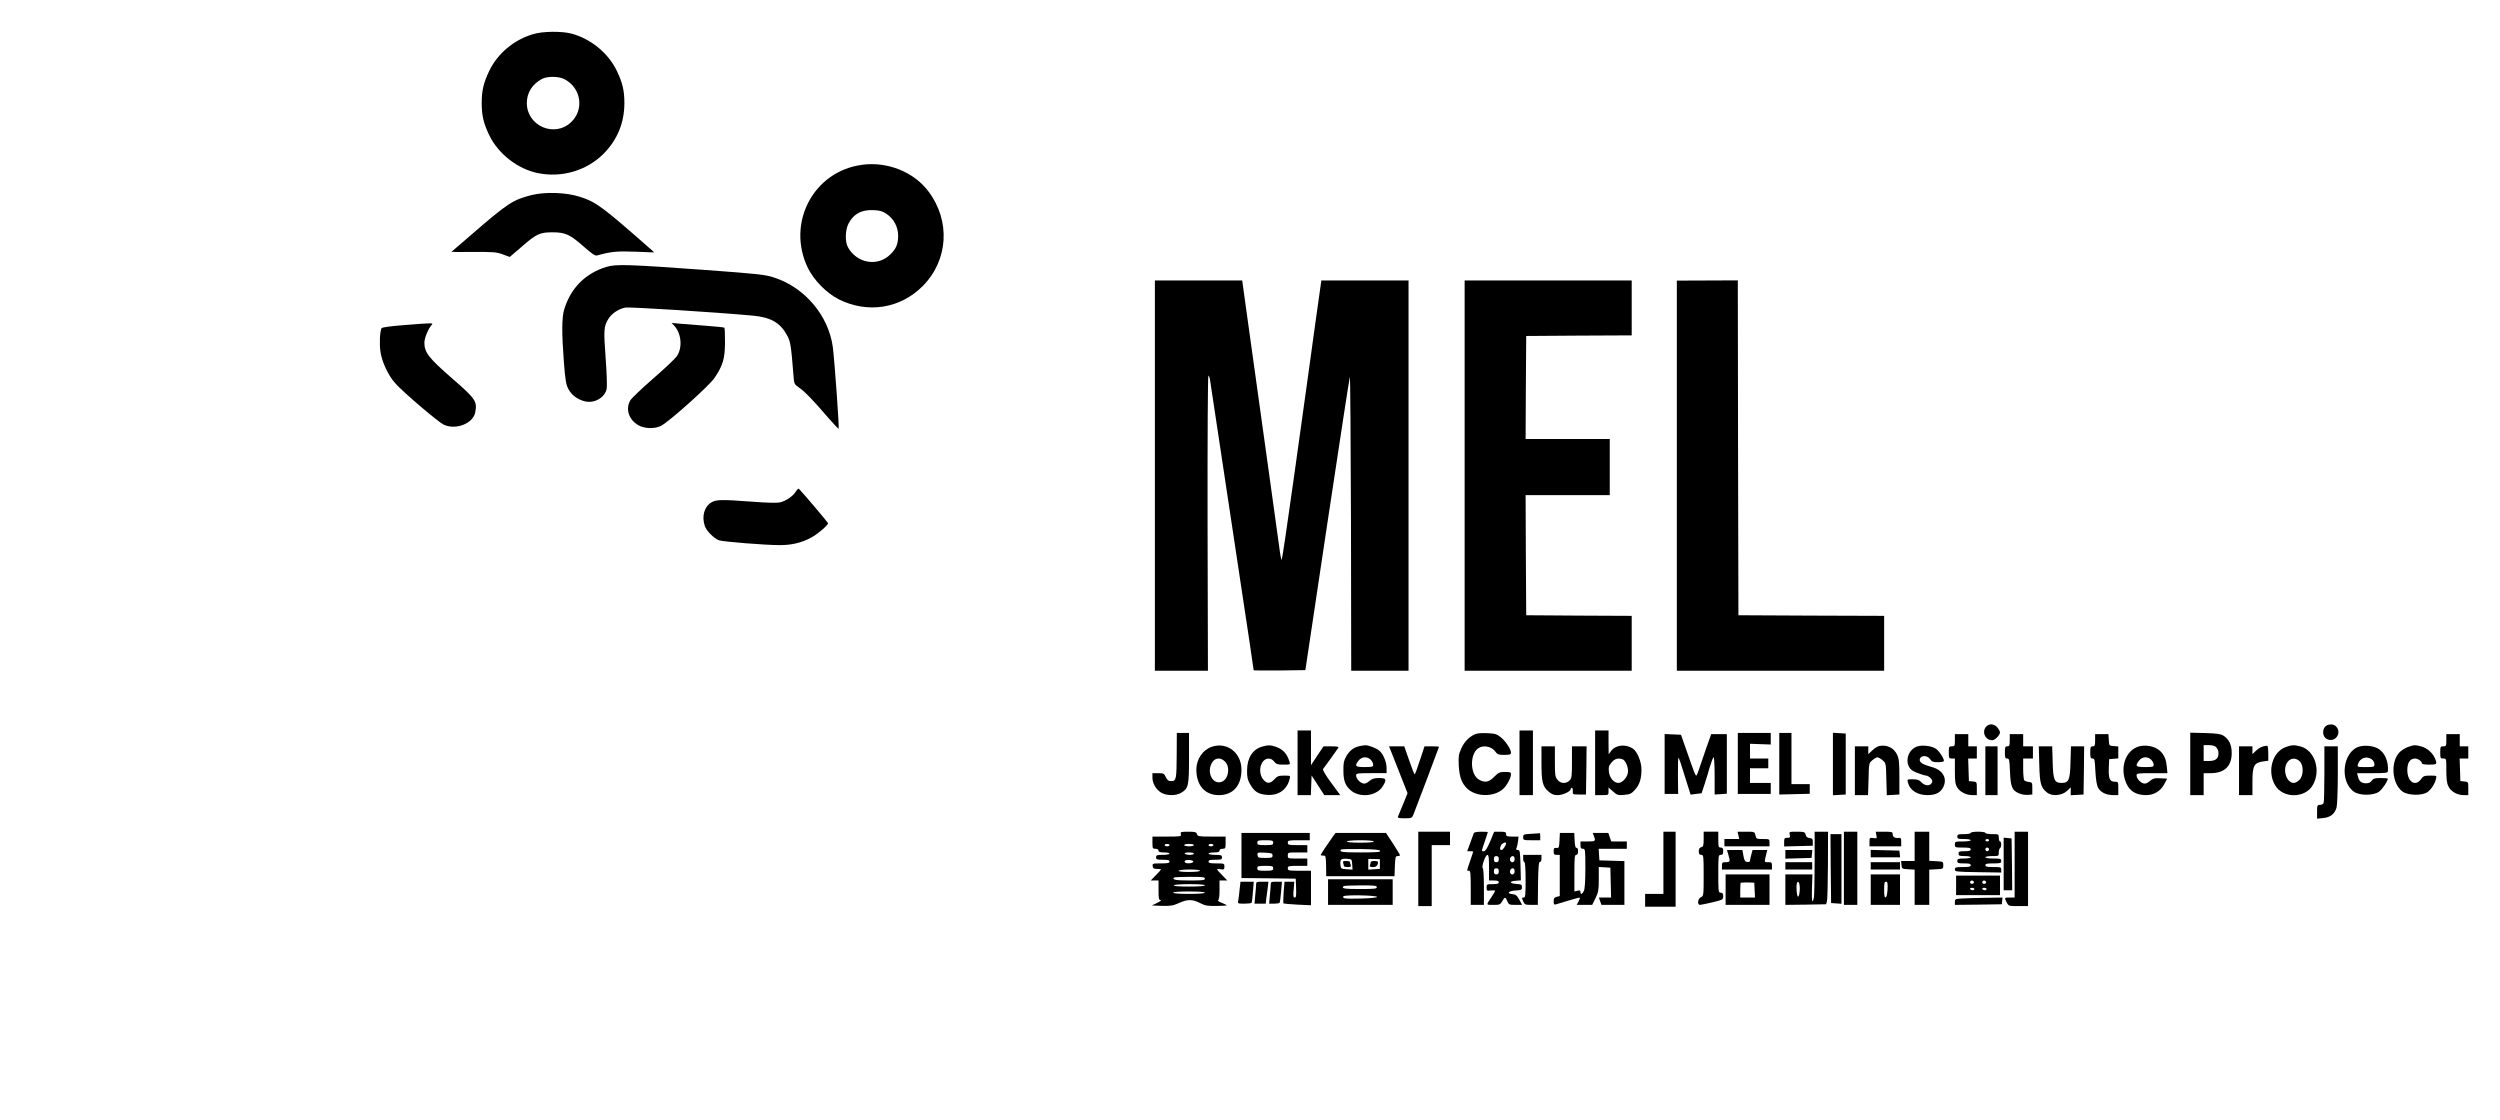 <?xml version="1.0" standalone="no"?>
<!DOCTYPE svg PUBLIC "-//W3C//DTD SVG 20010904//EN"
 "http://www.w3.org/TR/2001/REC-SVG-20010904/DTD/svg10.dtd">
<svg version="1.0" xmlns="http://www.w3.org/2000/svg"
 width="2050pt" height="918pt" viewBox="0 0 2050 918"
 preserveAspectRatio="xMidYMid meet">

<g transform="translate(0,918) scale(0.1,-0.1)"
fill="#000000" stroke="none">
<path d="M4375 8901 c-158 -45 -295 -159 -364 -304 -46 -96 -61 -161 -61 -262
0 -101 15 -166 61 -262 73 -153 233 -278 397 -312 198 -41 402 19 542 159 112
113 170 253 170 415 0 102 -15 166 -62 264 -70 146 -214 264 -374 306 -78 20
-232 19 -309 -4z m253 -370 c137 -71 165 -249 55 -353 -136 -129 -363 -31
-363 157 0 85 45 156 125 198 43 23 137 22 183 -2z"/>
<path d="M7072 7829 c-402 -51 -627 -480 -446 -849 50 -100 152 -203 251 -254
237 -119 505 -77 689 108 211 212 230 536 46 778 -119 158 -334 244 -540 217z
m196 -402 c61 -40 97 -108 97 -182 -1 -66 -16 -104 -62 -149 -104 -106 -278
-77 -351 59 -24 45 -21 140 6 192 41 79 106 114 203 110 52 -2 75 -8 107 -30z"/>
<path d="M4357 7580 c-152 -39 -194 -66 -497 -329 -85 -74 -156 -135 -158
-136 -1 -1 80 -2 180 -1 163 1 189 -1 241 -20 l57 -21 92 79 c126 110 153 123
258 123 107 0 143 -17 260 -120 63 -56 90 -74 105 -70 115 32 166 37 315 31
l155 -6 -31 28 c-397 349 -446 386 -579 428 -112 37 -286 42 -398 14z"/>
<path d="M4975 6992 c-175 -52 -297 -176 -349 -351 -20 -68 -20 -196 -2 -433
12 -151 18 -184 38 -220 26 -48 73 -83 130 -98 79 -22 169 29 183 103 4 20 0
135 -9 254 -17 229 -15 258 24 320 25 42 86 82 139 91 38 6 736 -38 1042 -66
150 -14 226 -57 283 -162 28 -51 33 -82 52 -323 6 -77 6 -77 47 -106 48 -33
115 -103 236 -244 46 -53 86 -95 88 -93 6 5 -35 578 -48 671 -35 256 -228 486
-478 568 -75 25 -119 30 -564 63 -635 46 -734 49 -812 26z"/>
<path d="M9470 5280 l0 -1600 218 0 217 0 -3 1210 c-1 707 2 1210 7 1210 5 0
12 -21 15 -47 6 -40 198 -1317 322 -2136 19 -126 34 -230 34 -233 0 -2 95 -3
212 -2 l212 3 179 1195 c99 657 182 1202 186 1210 3 8 7 -531 9 -1197 l2
-1213 235 0 235 0 0 1600 0 1600 -358 0 -357 0 -44 -312 c-23 -172 -53 -387
-66 -478 -13 -91 -65 -465 -116 -832 -51 -368 -96 -668 -99 -668 -4 0 -12 39
-18 88 -6 48 -43 314 -82 592 -39 278 -81 582 -94 675 -13 94 -48 342 -77 553
l-53 382 -358 0 -358 0 0 -1600z"/>
<path d="M12010 5280 l0 -1600 685 0 685 0 0 225 0 225 -432 2 -433 3 -3 493
-2 492 345 0 345 0 0 230 0 230 -345 0 -345 0 2 423 3 422 433 3 432 2 0 225
0 225 -685 0 -685 0 0 -1600z"/>
<path d="M13750 5279 l0 -1599 850 0 850 0 0 225 0 225 -597 2 -598 3 -3 1373
-2 1373 -250 -1 -250 -1 0 -1600z"/>
<path d="M3311 6514 c-106 -8 -177 -18 -182 -25 -14 -24 -19 -129 -9 -195 13
-85 65 -196 124 -260 64 -72 351 -316 394 -336 100 -47 241 9 259 101 17 91 4
110 -194 282 -187 163 -223 209 -223 289 0 37 31 113 57 142 19 22 26 22 -226
2z"/>
<path d="M5528 6510 c60 -64 70 -181 22 -251 -14 -20 -101 -103 -195 -184 -93
-81 -178 -162 -187 -179 -41 -71 -11 -159 67 -203 50 -29 135 -31 185 -5 66
33 398 331 439 393 70 104 85 158 86 291 0 64 -2 119 -5 121 -3 3 -72 10 -155
16 -82 6 -179 14 -214 17 l-64 6 21 -22z"/>
<path d="M6526 5150 c-22 -38 -82 -79 -132 -90 -22 -5 -111 -3 -223 6 -254 19
-299 18 -338 -6 -58 -35 -80 -113 -54 -192 13 -40 74 -102 115 -118 32 -12
381 -40 501 -40 96 0 177 19 255 61 52 27 140 102 140 119 0 5 -188 228 -239
282 -4 4 -15 -6 -25 -22z"/>
<path d="M16287 3222 c-39 -43 -8 -112 49 -112 23 0 64 42 64 65 0 7 -9 24
-21 39 -24 31 -68 35 -92 8z"/>
<path d="M19067 3222 c-26 -28 -22 -78 7 -98 68 -44 137 44 80 101 -21 21 -67
19 -87 -3z"/>
<path d="M10640 2925 l0 -265 55 0 54 0 3 81 3 80 52 -80 52 -81 66 0 65 0
-75 102 c-46 62 -71 106 -66 112 20 26 118 162 125 174 5 9 -8 12 -57 12 l-64
0 -52 -77 -51 -78 0 143 0 142 -55 0 -55 0 0 -265z"/>
<path d="M12460 2925 l0 -265 55 0 55 0 0 265 0 265 -55 0 -55 0 0 -265z"/>
<path d="M13080 2925 l0 -265 55 0 c55 0 55 0 55 31 l0 31 37 -32 c33 -30 40
-32 91 -28 48 4 60 10 88 41 38 41 54 90 54 167 0 65 -35 148 -71 172 -60 39
-141 30 -178 -20 l-20 -27 -1 98 0 97 -55 0 -55 0 0 -265z m225 29 c23 -9 45
-57 45 -99 0 -42 -44 -95 -79 -95 -37 0 -72 41 -78 91 -4 38 -1 50 22 77 26
31 54 39 90 26z"/>
<path d="M9649 2998 c-1 -208 -4 -223 -44 -223 -24 0 -33 7 -45 32 -14 30 -19
33 -62 33 l-48 0 0 -37 c0 -47 30 -97 72 -123 44 -26 122 -27 165 0 58 35 63
56 63 285 l0 205 -50 0 -50 0 -1 -172z"/>
<path d="M12085 3155 c-48 -26 -82 -64 -105 -118 -19 -43 -22 -64 -18 -136 5
-92 25 -146 70 -188 75 -70 221 -70 296 0 29 27 62 89 62 117 0 17 -6 20 -49
20 -43 0 -53 -4 -89 -40 -43 -44 -74 -50 -121 -25 -76 39 -82 208 -10 259 43
30 114 15 144 -31 13 -19 24 -23 70 -23 46 0 55 3 55 18 0 29 -43 93 -83 126
-35 28 -47 31 -115 34 -56 2 -85 -1 -107 -13z"/>
<path d="M14250 2920 l0 -250 135 0 135 0 0 45 0 45 -85 0 -85 0 0 60 0 60 75
0 75 0 0 40 0 40 -75 0 -75 0 0 61 0 60 85 -3 85 -3 0 48 0 47 -135 0 -135 0
0 -250z"/>
<path d="M14590 2918 l0 -253 125 3 125 3 0 40 0 39 -75 0 -75 0 0 210 0 210
-50 0 -50 0 0 -252z"/>
<path d="M15030 2915 l0 -256 53 3 52 3 0 250 0 250 -52 3 -53 3 0 -256z"/>
<path d="M17960 2916 l0 -256 55 0 55 0 0 90 0 90 58 0 c112 0 172 57 172 164
0 68 -21 113 -67 143 -21 14 -53 19 -150 22 l-123 3 0 -256z m213 137 c8 -10
16 -25 17 -33 8 -55 -16 -80 -76 -80 l-44 0 0 65 0 65 43 0 c29 0 49 -6 60
-17z"/>
<path d="M13650 2915 l0 -245 55 0 56 0 -2 146 c0 80 1 147 4 150 2 3 17 -35
31 -83 15 -48 37 -117 48 -153 l21 -66 45 6 45 5 23 70 c13 39 33 105 45 148
13 42 26 77 31 77 4 0 8 -69 8 -152 l0 -153 50 3 50 4 0 244 0 244 -64 0 -64
0 -40 -112 c-22 -62 -48 -139 -58 -170 -10 -32 -21 -58 -24 -58 -8 0 -17 23
-82 210 l-44 125 -67 3 -67 3 0 -246z"/>
<path d="M16030 3110 c0 -47 -2 -50 -25 -50 -23 0 -25 -3 -25 -50 0 -47 2 -50
25 -50 l25 0 0 -102 c0 -86 3 -109 20 -136 23 -37 72 -62 125 -62 l35 0 0 54
c0 54 0 55 -32 58 l-33 3 -3 93 -3 92 36 0 35 0 0 50 0 50 -35 0 -35 0 0 50 0
50 -55 0 -55 0 0 -50z"/>
<path d="M16480 3110 c0 -43 -3 -50 -20 -50 -17 0 -20 -7 -20 -50 0 -42 3 -50
19 -50 17 0 19 -11 23 -109 5 -124 17 -153 75 -177 19 -8 51 -14 71 -12 l37 3
0 50 c0 48 -1 50 -30 53 -16 2 -33 9 -37 15 -4 7 -8 49 -8 95 l0 82 40 0 40 0
0 50 0 50 -40 0 -40 0 0 50 0 50 -55 0 -55 0 0 -50z"/>
<path d="M17180 3110 c0 -43 -3 -50 -20 -50 -17 0 -20 -7 -20 -50 0 -42 3 -50
19 -50 16 0 19 -11 23 -103 4 -69 11 -115 22 -136 20 -38 67 -61 126 -61 l40
0 0 55 c0 54 0 55 -30 55 -40 0 -51 26 -48 113 l3 72 38 3 37 3 0 49 0 49 -37
3 c-38 3 -38 3 -41 51 l-3 47 -55 0 -54 0 0 -50z"/>
<path d="M20060 3110 c0 -47 -2 -50 -25 -50 -23 0 -25 -3 -25 -50 0 -47 2 -50
25 -50 25 0 25 0 25 -97 0 -73 4 -107 18 -133 20 -41 71 -70 125 -70 l37 0 0
54 c0 54 0 55 -32 58 l-33 3 -3 93 -3 92 36 0 35 0 0 50 0 50 -35 0 -35 0 0
50 0 50 -55 0 -55 0 0 -50z"/>
<path d="M9938 3057 c-75 -25 -127 -101 -128 -187 0 -130 70 -210 185 -210
116 0 185 78 185 208 0 139 -117 230 -242 189z m107 -122 c45 -44 29 -143 -25
-165 -71 -29 -127 69 -85 150 24 47 72 54 110 15z"/>
<path d="M10350 3058 c-78 -22 -123 -92 -124 -193 -1 -57 4 -78 24 -114 35
-63 69 -84 139 -89 95 -7 165 42 186 131 7 27 7 27 -45 27 -45 0 -56 -4 -80
-30 -33 -36 -59 -38 -87 -7 -28 30 -37 79 -23 122 19 58 74 73 108 30 17 -21
28 -25 77 -25 54 0 56 1 49 23 -20 66 -52 102 -111 123 -44 15 -65 16 -113 2z"/>
<path d="M11145 3061 c-47 -11 -79 -37 -106 -83 -20 -36 -24 -56 -23 -118 0
-80 14 -118 56 -157 74 -69 216 -53 267 30 34 56 29 67 -30 67 -40 0 -58 -5
-81 -25 -21 -18 -37 -24 -52 -19 -27 8 -56 41 -56 65 0 18 9 19 125 19 l125 0
0 43 c0 48 -27 113 -58 140 -24 22 -88 46 -117 46 -11 -1 -34 -4 -50 -8z m95
-111 c11 -11 20 -29 20 -40 0 -18 -7 -20 -70 -20 -78 0 -85 8 -49 54 25 32 70
35 99 6z"/>
<path d="M15410 3063 c-14 -3 -40 -19 -57 -36 l-33 -31 0 32 0 32 -55 0 -55 0
0 -200 0 -200 54 0 54 0 4 131 c3 129 3 131 31 155 15 13 34 24 42 24 8 0 27
-11 42 -24 28 -24 28 -26 31 -156 l4 -131 51 3 52 3 0 145 c0 119 -4 152 -19
182 -27 56 -82 83 -146 71z"/>
<path d="M15724 3060 c-68 -21 -103 -104 -70 -168 12 -22 30 -36 71 -51 31
-12 62 -21 70 -21 8 0 24 -9 35 -20 16 -16 18 -25 10 -40 -15 -28 -56 -25 -84
5 -19 20 -33 25 -71 25 -46 0 -47 0 -40 -27 15 -63 78 -103 160 -103 69 0 108
21 131 68 33 71 -5 138 -94 162 -76 21 -104 38 -100 63 5 35 61 36 84 3 14
-22 24 -26 65 -26 29 0 49 4 49 11 0 24 -43 87 -70 102 -35 21 -105 29 -146
17z"/>
<path d="M17545 3061 c-103 -26 -158 -148 -121 -272 25 -87 82 -129 174 -129
65 0 119 33 149 90 l24 45 -56 3 c-48 3 -60 -1 -87 -23 -21 -18 -37 -24 -52
-19 -27 8 -56 41 -56 65 0 18 9 19 126 19 l127 0 -6 60 c-8 95 -63 153 -153
164 -22 3 -53 1 -69 -3z m95 -111 c11 -11 20 -29 20 -40 0 -18 -7 -20 -70 -20
-78 0 -85 8 -49 54 25 32 70 35 99 6z"/>
<path d="M18556 3059 c-16 -4 -42 -20 -57 -35 l-29 -28 0 32 0 32 -55 0 -55 0
0 -200 0 -200 55 0 55 0 0 109 c0 131 13 156 85 167 l45 6 0 59 c0 32 -3 60
-7 62 -5 2 -21 1 -37 -4z"/>
<path d="M18745 3055 c-110 -39 -156 -195 -91 -311 63 -113 249 -113 312 0 68
120 15 283 -101 315 -51 14 -71 13 -120 -4z m112 -117 c34 -32 33 -119 -2
-153 -13 -14 -33 -25 -45 -25 -66 0 -98 123 -47 178 26 28 64 28 94 0z"/>
<path d="M19349 3059 c-138 -38 -169 -284 -47 -371 47 -33 159 -33 206 0 27
20 72 86 72 107 0 3 -26 5 -59 5 -49 0 -61 -4 -73 -22 -10 -14 -25 -21 -47
-21 -37 0 -57 16 -66 56 l-7 27 126 0 c113 0 126 2 127 18 5 76 -24 146 -73
179 -39 26 -109 35 -159 22z m99 -105 c12 -8 22 -26 22 -40 0 -23 -2 -24 -71
-24 -68 0 -70 1 -64 23 15 51 70 71 113 41z"/>
<path d="M19746 3055 c-21 -7 -51 -26 -67 -41 -79 -76 -67 -261 22 -325 47
-33 163 -35 206 -3 31 24 58 65 68 107 7 27 7 27 -47 27 -49 0 -57 -3 -76 -30
-48 -64 -112 -20 -112 76 0 61 23 94 64 94 24 0 56 -23 56 -41 0 -5 27 -9 60
-9 65 0 67 3 46 53 -19 44 -64 83 -111 96 -50 14 -61 13 -109 -4z"/>
<path d="M11411 3008 c12 -29 46 -116 76 -193 l55 -139 -37 -91 c-21 -49 -40
-96 -42 -102 -4 -10 11 -13 55 -13 56 0 60 2 71 28 22 55 211 555 211 559 0 1
-27 3 -59 3 l-60 0 -38 -115 c-20 -63 -40 -115 -43 -115 -3 0 -23 52 -45 115
l-40 115 -62 0 -63 0 21 -52z"/>
<path d="M12640 2928 c0 -158 9 -196 56 -237 27 -24 44 -31 77 -31 42 0 107
30 107 50 0 5 4 10 9 10 6 0 9 -12 8 -27 -2 -27 -1 -28 53 -28 l55 0 3 198 2
197 -60 0 -60 0 0 -130 c0 -117 -2 -132 -20 -150 -29 -29 -74 -26 -99 6 -19
24 -21 40 -21 150 l0 124 -55 0 -55 0 0 -132z"/>
<path d="M16280 2860 l0 -200 50 0 50 0 0 200 0 200 -50 0 -50 0 0 -200z"/>
<path d="M16722 2913 c4 -161 13 -192 65 -233 41 -32 122 -24 163 15 l30 29 0
-33 0 -32 53 3 52 3 3 198 2 197 -54 0 -54 0 -4 -129 c-3 -146 -14 -171 -73
-171 -59 0 -70 25 -73 171 l-4 129 -55 0 -55 0 4 -147z"/>
<path d="M19060 2836 c0 -123 -3 -231 -6 -240 -3 -9 -17 -16 -30 -16 -22 0
-24 -4 -24 -56 l0 -57 50 5 c60 6 95 34 110 87 5 20 10 141 10 269 l0 232 -55
0 -55 0 0 -224z"/>
<path d="M9683 2340 c5 -19 0 -20 -114 -20 l-119 0 0 -50 c0 -47 2 -50 25 -50
16 0 25 -6 25 -15 0 -11 12 -15 45 -15 25 0 45 -4 45 -10 0 -5 -25 -10 -55
-10 -48 0 -55 -2 -55 -20 0 -18 7 -20 55 -20 42 0 55 -3 55 -15 0 -12 -15 -15
-71 -15 -67 0 -70 -1 -67 -22 2 -19 9 -23 36 -23 17 0 32 -2 32 -5 0 -2 -19
-24 -42 -47 l-42 -43 32 0 32 0 0 -80 c0 -69 2 -80 18 -81 9 0 -3 -10 -28 -22
l-45 -22 83 -3 c72 -2 91 1 139 23 70 32 111 32 173 0 43 -22 62 -25 135 -24
47 1 85 3 85 5 0 2 -19 12 -42 21 -23 9 -36 19 -30 21 8 2 12 30 12 83 l0 79
32 0 32 0 -42 43 c-23 23 -42 45 -42 48 0 3 14 4 30 1 27 -4 30 -1 30 22 0 25
-2 26 -65 26 -51 0 -65 3 -65 15 0 12 13 15 55 15 48 0 55 2 55 20 0 18 -7 20
-55 20 -30 0 -55 5 -55 10 0 6 20 10 45 10 33 0 45 4 45 15 0 9 9 15 25 15 23
0 25 3 25 50 l0 50 -114 0 c-106 0 -115 2 -121 20 -5 17 -15 20 -72 20 -60 0
-65 -2 -60 -20z m-93 -90 c0 -5 -9 -10 -20 -10 -11 0 -20 5 -20 10 0 6 9 10
20 10 11 0 20 -4 20 -10z m200 0 c0 -5 -18 -10 -40 -10 -22 0 -40 5 -40 10 0
6 18 10 40 10 22 0 40 -4 40 -10z m160 0 c0 -5 -9 -10 -20 -10 -11 0 -20 5
-20 10 0 6 9 10 20 10 11 0 20 -4 20 -10z m-160 -70 c0 -5 -15 -10 -34 -10
-19 0 -38 5 -41 10 -4 6 10 10 34 10 23 0 41 -4 41 -10z m-5 -65 c0 -12 -40
-19 -61 -11 -9 3 -12 11 -9 16 8 14 70 9 70 -5z m55 -75 c0 -6 -37 -10 -91
-10 -57 0 -88 4 -84 10 3 6 44 10 91 10 49 0 84 -4 84 -10z m40 -65 c0 -13
-20 -15 -124 -15 -114 0 -147 6 -129 24 3 3 62 6 130 6 103 0 123 -2 123 -15z
m0 -55 c0 -6 -50 -10 -131 -10 -84 0 -128 4 -124 10 4 6 58 10 131 10 76 0
124 -4 124 -10z m0 -60 c0 -6 -50 -10 -130 -10 -80 0 -130 4 -130 10 0 6 50
10 130 10 80 0 130 -4 130 -10z"/>
<path d="M11630 2055 l0 -305 55 0 55 0 0 250 0 250 75 0 75 0 0 55 0 55 -130
0 -130 0 0 -305z"/>
<path d="M12085 2348 c-2 -7 -15 -43 -29 -80 l-25 -68 24 0 c14 0 25 -1 25 -3
0 -2 -11 -37 -25 -77 -30 -87 -29 -80 -10 -80 13 0 15 -22 15 -140 l0 -140 54
0 54 0 0 148 c0 81 -4 150 -9 153 -14 8 21 109 38 109 10 0 13 -24 13 -105 l0
-105 40 0 c29 0 40 -4 40 -15 0 -11 -12 -15 -50 -15 -48 0 -50 -1 -50 -28 0
-26 2 -28 35 -24 19 2 35 1 35 -3 0 -3 -13 -25 -28 -48 -48 -71 -49 -67 13
-67 52 0 57 2 73 30 21 37 27 37 42 0 12 -28 16 -30 67 -30 l54 0 -23 43 c-19
34 -29 43 -56 45 -52 5 -32 27 26 30 47 3 52 5 52 27 0 21 -5 24 -47 27 -58 4
-59 22 -3 26 l41 3 -3 125 c-3 113 -5 124 -22 124 -14 0 -16 4 -10 18 4 9 9
34 12 55 l4 37 -51 0 c-44 0 -51 3 -51 20 0 17 -7 20 -49 20 l-49 0 -33 -80
c-24 -56 -39 -80 -51 -80 -22 0 -23 -7 7 80 14 40 25 75 25 77 0 2 -25 3 -55
3 -36 0 -57 -5 -60 -12z m265 -83 c0 -16 -26 -55 -37 -55 -16 0 -17 14 -3 41
9 16 40 28 40 14z m-60 -130 c0 -18 -5 -25 -20 -25 -15 0 -20 7 -20 25 0 18 5
25 20 25 15 0 20 -7 20 -25z m130 0 c0 -25 -23 -35 -35 -15 -10 16 2 40 20 40
9 0 15 -9 15 -25z m-130 -100 c0 -18 -5 -25 -20 -25 -15 0 -20 7 -20 25 0 18
5 25 20 25 15 0 20 -7 20 -25z m130 0 c0 -25 -23 -35 -35 -15 -10 16 2 40 20
40 9 0 15 -9 15 -25z"/>
<path d="M13640 2105 l0 -255 -75 0 -75 0 0 -52 0 -53 125 0 125 0 0 308 0
307 -50 0 -50 0 0 -255z"/>
<path d="M13970 2299 c0 -52 -3 -62 -20 -66 -14 -4 -20 -14 -20 -34 0 -22 5
-29 20 -29 19 0 20 -7 20 -168 0 -164 -1 -169 -22 -179 -26 -11 -33 -63 -8
-63 8 0 54 10 103 21 84 21 87 22 87 50 0 22 -5 29 -20 29 -19 0 -20 7 -20
155 0 148 1 155 20 155 16 0 20 7 20 30 0 23 -4 30 -20 30 -18 0 -20 7 -20 65
l0 65 -60 0 -60 0 0 -61z"/>
<path d="M14255 2330 l7 -30 -61 0 -61 0 0 -30 0 -30 185 0 185 0 0 30 c0 30
-1 30 -54 30 -52 0 -55 1 -61 30 -7 30 -7 30 -77 30 l-70 0 7 -30z"/>
<path d="M14676 2335 c5 -22 3 -25 -20 -25 -23 0 -26 -4 -26 -35 l0 -36 118 3
117 3 0 30 c0 25 -4 31 -27 33 -18 2 -28 11 -32 28 -6 22 -11 24 -71 24 -65 0
-65 0 -59 -25z"/>
<path d="M14880 2106 c0 -139 -3 -268 -6 -285 -13 -62 -19 -29 -16 79 l4 110
-111 0 -111 0 0 -125 0 -125 167 2 167 3 7 25 c4 14 7 148 8 298 l1 272 -55 0
-55 0 0 -254z m-122 -225 c-2 -28 -7 -52 -13 -54 -11 -2 -19 87 -10 111 11 31
26 -5 23 -57z"/>
<path d="M15120 2060 l0 -300 55 0 55 0 0 300 0 300 -55 0 -55 0 0 -300z"/>
<path d="M15386 2332 c6 -27 4 -29 -25 -24 -30 4 -31 3 -31 -32 l0 -36 130 0
130 0 0 36 c0 31 -3 35 -22 33 -30 -4 -48 8 -48 32 0 17 -7 19 -70 19 l-69 0
5 -28z"/>
<path d="M15700 2240 l0 -120 -56 0 -55 0 3 -32 c3 -32 4 -33 56 -36 l52 -3 0
-145 0 -144 60 0 60 0 0 145 0 144 58 3 c56 3 57 3 57 33 0 30 -1 30 -57 33
l-58 3 0 119 0 120 -60 0 -60 0 0 -120z"/>
<path d="M16160 2350 c0 -5 -25 -10 -55 -10 -48 0 -55 -2 -55 -20 0 -18 7 -20
55 -20 30 0 55 -4 55 -10 0 -6 -28 -10 -65 -10 -63 0 -65 -1 -65 -25 0 -24 2
-25 65 -25 51 0 65 -3 65 -15 0 -11 -12 -15 -50 -15 -43 0 -50 -3 -50 -20 0
-17 7 -20 50 -20 28 0 50 -4 50 -10 0 -5 -25 -10 -55 -10 -48 0 -55 -2 -55
-20 0 -18 7 -20 55 -20 42 0 55 -3 55 -15 0 -12 -14 -15 -65 -15 -58 0 -65 -2
-65 -20 0 -18 9 -19 190 -22 l190 -3 0 23 c0 21 -4 22 -65 22 -51 0 -65 3 -65
15 0 12 14 15 65 15 58 0 65 2 65 20 0 18 -7 20 -65 20 -37 0 -65 4 -65 10 0
6 25 10 55 10 54 0 55 0 55 29 0 17 5 33 10 36 6 3 10 17 10 31 0 13 -4 24
-10 24 -5 0 -10 14 -10 30 0 30 -1 30 -55 30 -30 0 -55 5 -55 10 0 6 -27 10
-60 10 -33 0 -60 -4 -60 -10z m150 -60 c0 -5 -7 -10 -15 -10 -8 0 -15 5 -15
10 0 6 7 10 15 10 8 0 15 -4 15 -10z m0 -75 c0 -8 -7 -15 -15 -15 -8 0 -15 7
-15 15 0 8 7 15 15 15 8 0 15 -7 15 -15z"/>
<path d="M16520 2090 l0 -270 -40 0 c-45 0 -46 0 -25 -40 15 -29 17 -30 95
-30 l80 0 0 305 0 305 -55 0 -55 0 0 -270z"/>
<path d="M10180 2165 l0 -185 223 -2 222 -3 3 -77 c2 -62 0 -78 -11 -78 -12 0
-14 13 -9 65 l5 65 -40 0 -40 0 -7 -86 c-3 -48 -4 -89 -2 -92 3 -2 55 -7 116
-10 l110 -5 0 142 0 141 -95 0 c-88 0 -95 1 -95 20 0 18 7 20 80 20 l80 0 0
30 0 30 -80 0 c-79 0 -80 0 -80 25 0 25 1 25 80 25 l80 0 0 30 0 30 -80 0
c-73 0 -80 2 -80 20 0 19 7 20 90 20 l90 0 0 30 0 30 -280 0 -280 0 0 -185z
m260 105 c0 -18 -7 -20 -65 -20 -58 0 -65 2 -65 20 0 18 7 20 65 20 58 0 65
-2 65 -20z m-5 -105 c0 -18 -7 -20 -60 -20 -55 0 -60 2 -63 23 -3 22 -1 23 60
20 55 -3 63 -5 63 -23z m5 -105 c0 -18 -7 -20 -65 -20 -58 0 -65 2 -65 20 0
18 7 20 65 20 58 0 65 -2 65 -20z"/>
<path d="M10928 2318 c-49 -69 -98 -143 -98 -149 0 -3 9 -5 21 -5 20 1 21 -4
23 -84 l1 -85 280 0 280 0 3 83 c3 74 5 82 22 82 11 0 20 3 20 7 0 4 -26 46
-57 95 l-58 88 -207 0 -207 0 -23 -32z m337 -38 c4 -6 -35 -10 -110 -10 -75 0
-114 4 -110 10 3 6 52 10 110 10 58 0 107 -4 110 -10z m53 -77 c3 -10 -34 -13
-162 -13 -152 0 -179 4 -159 24 4 3 76 5 162 4 113 -2 155 -6 159 -15z m-230
-111 l3 -43 -48 3 c-44 3 -48 5 -51 31 -6 49 3 58 50 55 43 -3 43 -3 46 -46z
m227 3 l0 -40 -47 -3 -48 -3 0 44 0 44 48 -1 47 -1 0 -40z"/>
<path d="M11014 2104 c3 -9 6 -20 6 -25 0 -5 14 -9 31 -9 24 0 30 3 25 16 -3
9 -6 20 -6 25 0 5 -14 9 -31 9 -24 0 -30 -3 -25 -16z"/>
<path d="M11240 2111 c0 -5 -3 -16 -6 -25 -5 -12 1 -16 24 -16 27 0 42 14 42
41 0 5 -13 9 -30 9 -16 0 -30 -4 -30 -9z"/>
<path d="M12558 2343 c-65 -4 -68 -5 -68 -28 0 -24 2 -25 70 -25 l70 0 0 30
c0 17 -1 29 -2 28 -2 -1 -33 -3 -70 -5z"/>
<path d="M12788 2288 c-3 -59 -5 -63 -25 -61 -19 2 -23 -2 -23 -27 0 -25 4
-30 25 -30 l25 0 0 -169 0 -169 -25 -6 c-20 -5 -25 -13 -25 -37 0 -24 3 -29
18 -25 72 23 187 56 194 56 5 0 2 -13 -7 -30 l-16 -30 64 0 63 0 27 55 c24 49
27 67 27 156 l0 100 48 -3 47 -3 3 -122 3 -123 -50 0 -50 0 10 -30 11 -30 94
0 94 0 0 180 0 179 -102 3 -103 3 -3 48 -3 47 115 0 116 0 0 30 0 30 -64 0
-64 0 -12 35 -12 35 -64 0 -64 0 10 -26 c16 -41 13 -44 -50 -44 l-60 0 0 -30
c0 -23 4 -30 20 -30 19 0 20 -7 20 -160 0 -99 -4 -169 -12 -185 -13 -28 -28
-33 -28 -9 0 12 -6 15 -25 10 l-25 -6 0 150 c0 127 2 150 15 150 10 0 15 10
15 30 0 19 -5 29 -12 28 -9 -2 -14 16 -16 60 l-3 62 -59 0 -59 0 -3 -62z"/>
<path d="M15012 2058 l3 -283 43 -3 42 -3 0 285 0 286 -45 0 -45 0 2 -282z"/>
<path d="M16430 2096 l0 -216 35 0 35 0 -2 213 -3 212 -32 3 -33 3 0 -215z"/>
<path d="M14174 2166 c16 -51 13 -56 -26 -56 -24 0 -28 -4 -28 -30 l0 -30 205
0 205 0 0 30 c0 27 -3 30 -31 30 -34 0 -33 -5 -14 73 l7 27 -60 0 -61 0 -10
-37 c-6 -21 -11 -44 -11 -51 0 -8 -9 -12 -22 -10 -19 2 -25 12 -32 51 l-8 47
-64 0 -63 0 13 -44z"/>
<path d="M14640 2175 l0 -36 108 3 107 3 3 33 3 32 -110 0 -111 0 0 -35z"/>
<path d="M15340 2180 l0 -30 121 0 120 0 -3 28 -3 27 -117 3 -118 3 0 -31z"/>
<path d="M12490 2140 c0 -16 5 -30 10 -30 6 0 10 -55 10 -145 0 -122 -2 -145
-15 -145 -18 0 -18 -2 -3 -35 10 -22 17 -25 64 -25 l54 0 2 178 c2 135 6 176
16 175 7 -2 12 8 12 27 l0 30 -75 0 -75 0 0 -30z"/>
<path d="M14640 2080 l0 -30 110 0 110 0 0 30 0 30 -110 0 -110 0 0 -30z"/>
<path d="M15340 2080 l0 -30 120 0 120 0 0 30 0 30 -120 0 -120 0 0 -30z"/>
<path d="M14150 1885 l0 -125 180 0 180 0 0 125 0 125 -180 0 -180 0 0 -125z
m238 -4 l3 -61 -61 0 -60 0 0 58 c0 32 2 61 4 63 2 2 28 3 58 3 l53 -2 3 -61z"/>
<path d="M15340 1885 l0 -125 120 0 120 0 0 125 0 125 -120 0 -120 0 0 -125z
m138 3 c-2 -38 -8 -63 -15 -66 -10 -3 -13 14 -13 62 0 53 3 66 15 66 13 0 15
-11 13 -62z"/>
<path d="M16040 1920 l0 -80 180 0 180 0 0 80 0 80 -180 0 -180 0 0 -80z m145
31 c7 -12 -12 -24 -25 -16 -11 7 -4 25 10 25 5 0 11 -4 15 -9z m100 0 c7 -12
-12 -24 -25 -16 -11 7 -4 25 10 25 5 0 11 -4 15 -9z m-95 -61 c0 -5 -6 -10
-14 -10 -8 0 -18 5 -21 10 -3 6 3 10 14 10 12 0 21 -4 21 -10z m100 0 c0 -5
-6 -10 -14 -10 -8 0 -18 5 -21 10 -3 6 3 10 14 10 12 0 21 -4 21 -10z"/>
<path d="M10890 1865 l0 -105 265 0 265 0 0 105 0 105 -265 0 -265 0 0 -105z
m400 40 c0 -13 -22 -15 -140 -15 -128 0 -152 4 -133 23 3 4 66 7 140 7 112 0
133 -2 133 -15z m3 -80 c2 -11 -245 -20 -271 -10 -7 2 -10 10 -7 15 9 14 274
9 278 -5z"/>
<path d="M10165 1888 c-3 -35 -8 -75 -11 -90 -6 -28 -5 -28 50 -28 30 0 57 3
59 8 3 4 8 44 11 90 l7 82 -54 0 -55 0 -7 -62z"/>
<path d="M10300 1928 c0 -13 -3 -53 -7 -90 l-6 -68 46 0 46 0 5 45 c3 25 9 65
12 90 l5 45 -50 0 c-46 0 -51 -2 -51 -22z"/>
<path d="M10420 1928 c0 -13 -3 -53 -7 -90 l-6 -68 41 0 c22 0 43 3 45 8 3 4
8 44 12 90 l7 82 -46 0 c-41 0 -46 -2 -46 -22z"/>
<path d="M16083 1812 c-49 -3 -53 -5 -53 -28 l0 -24 193 2 192 3 3 28 3 27
-143 -2 c-79 -1 -167 -4 -195 -6z"/>
</g>
</svg>
